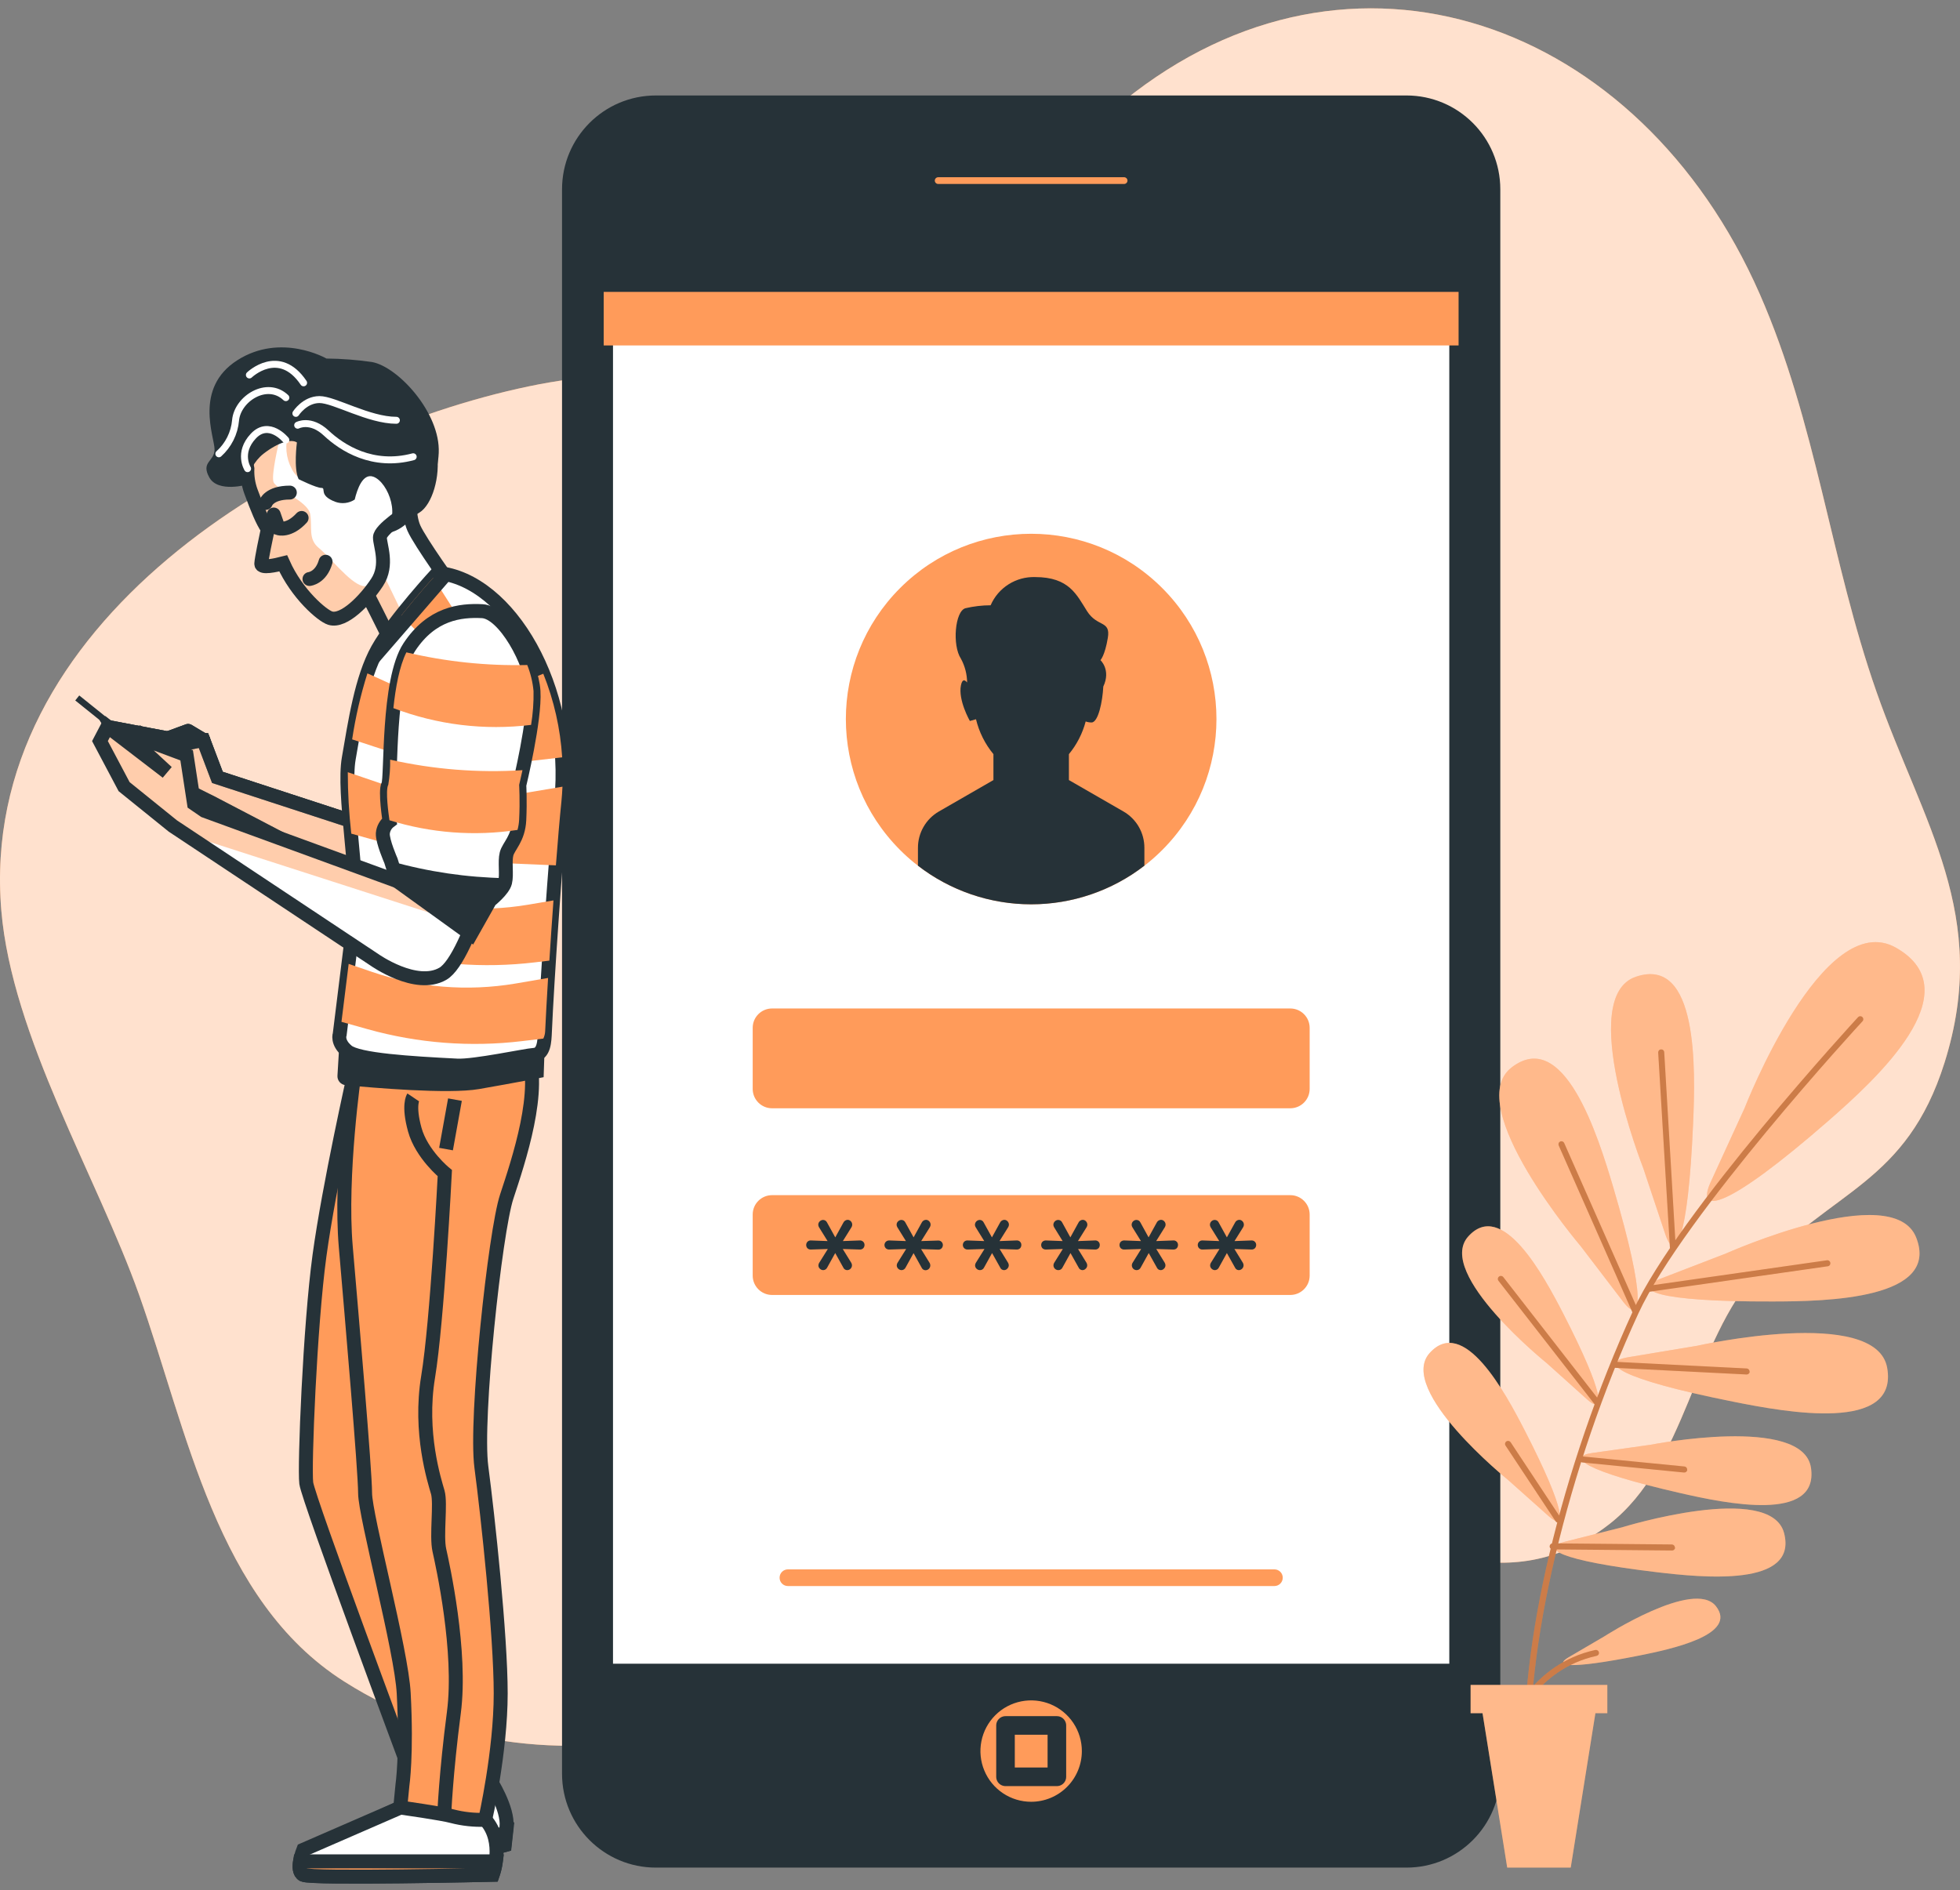 <svg width="141" height="136" viewBox="0 0 141 136" fill="none" xmlns="http://www.w3.org/2000/svg">
<rect x="0" y="0" width="141" height="136" fill="#808080" stroke="none"/>
<path d="M126.597 21.161C117.953 1.452 97.206 -5.968 80.836 7.265C74.443 12.427 70.455 20.643 62.628 23.94C55.284 27.032 45.98 26.122 38.038 27.797C21.126 31.34 -1.643 44.785 0.094 65.501C0.855 74.576 6.976 84.654 10.002 93.145C13.476 102.914 15.56 115.136 24.756 120.976C40.522 131.002 59.539 122.807 73.742 114.723C81.385 110.376 85.592 107.705 93.822 109.195C101.441 110.585 108.302 115.449 115.747 109.678C121.337 105.346 121.799 96.567 126.493 91.411C131.78 85.602 137.141 85.182 139.889 76.452C143.22 65.859 138.312 59.241 134.994 49.777C131.676 40.314 130.668 30.433 126.597 21.161Z" fill="#FF9B5A"/>
<g opacity="0.7">
<path d="M126.597 21.161C117.953 1.452 97.206 -5.968 80.836 7.265C74.443 12.427 70.455 20.643 62.628 23.94C55.284 27.032 45.98 26.122 38.038 27.797C21.126 31.34 -1.643 44.785 0.094 65.501C0.855 74.576 6.976 84.654 10.002 93.145C13.476 102.914 15.56 115.136 24.756 120.976C40.522 131.002 59.539 122.807 73.742 114.723C81.385 110.376 85.592 107.705 93.822 109.195C101.441 110.585 108.302 115.449 115.747 109.678C121.337 105.346 121.799 96.567 126.493 91.411C131.78 85.602 137.141 85.182 139.889 76.452C143.22 65.859 138.312 59.241 134.994 49.777C131.676 40.314 130.668 30.433 126.597 21.161Z" fill="white"/>
</g>
<path d="M101.18 6.869H47.182C43.454 6.869 40.432 9.891 40.432 13.619V127.618C40.432 131.346 43.454 134.369 47.182 134.369H101.18C104.908 134.369 107.93 131.346 107.93 127.618V13.619C107.93 9.891 104.908 6.869 101.18 6.869Z" fill="#263238"/>
<path d="M104.929 20.869H43.43V120.368H104.929V20.869Z" fill="white" stroke="#263238" stroke-width="1.337" stroke-miterlimit="10"/>
<path d="M83.607 61.159C88.812 55.953 88.812 47.513 83.607 42.307C78.401 37.102 69.961 37.102 64.755 42.307C59.549 47.513 59.549 55.953 64.755 61.159C69.961 66.365 78.401 66.365 83.607 61.159Z" fill="#FF9B5A"/>
<path d="M91.682 114.111H56.684C56.605 114.112 56.527 114.096 56.454 114.067C56.381 114.037 56.315 113.993 56.259 113.937C56.203 113.882 56.159 113.816 56.128 113.743C56.098 113.67 56.083 113.592 56.083 113.514C56.082 113.434 56.097 113.356 56.127 113.283C56.157 113.21 56.202 113.143 56.258 113.087C56.313 113.032 56.38 112.987 56.453 112.957C56.526 112.927 56.605 112.912 56.684 112.912H91.682C91.761 112.912 91.839 112.928 91.911 112.958C91.984 112.989 92.05 113.033 92.106 113.089C92.161 113.145 92.205 113.211 92.235 113.284C92.265 113.357 92.28 113.435 92.279 113.514C92.279 113.672 92.216 113.824 92.104 113.936C91.992 114.048 91.84 114.111 91.682 114.111Z" fill="#FF9B5A"/>
<path d="M92.821 72.557H55.541C54.771 72.557 54.148 73.181 54.148 73.95V78.345C54.148 79.114 54.771 79.738 55.541 79.738H92.821C93.591 79.738 94.215 79.114 94.215 78.345V73.95C94.215 73.181 93.591 72.557 92.821 72.557Z" fill="#FF9B5A"/>
<path d="M92.821 85.988H55.541C54.771 85.988 54.148 86.612 54.148 87.381V91.776C54.148 92.545 54.771 93.169 55.541 93.169H92.821C93.591 93.169 94.215 92.545 94.215 91.776V87.381C94.215 86.612 93.591 85.988 92.821 85.988Z" fill="#FF9B5A"/>
<path d="M80.818 58.383L76.896 56.124V54.259C77.464 53.572 77.875 52.769 78.102 51.907C78.237 51.955 78.379 51.98 78.522 51.98C79.008 51.98 79.317 50.472 79.37 49.395C79.936 48.197 79.165 47.495 79.165 47.495C79.165 47.495 79.484 47.175 79.696 45.893C79.908 44.611 78.949 45.146 78.202 43.972C77.455 42.798 76.92 41.519 74.468 41.519C73.792 41.497 73.125 41.679 72.554 42.041C71.982 42.402 71.533 42.928 71.264 43.548C70.654 43.55 70.046 43.621 69.451 43.76C68.701 43.972 68.489 46.428 69.128 47.391C69.414 47.916 69.567 48.505 69.573 49.103C69.402 48.895 69.225 48.839 69.128 49.312C68.916 50.378 69.771 51.872 69.771 51.872L70.212 51.747C70.434 52.669 70.863 53.528 71.466 54.259V56.124L67.544 58.383C67.086 58.647 66.705 59.027 66.441 59.485C66.176 59.943 66.036 60.463 66.036 60.992V62.284C68.369 64.086 71.233 65.064 74.181 65.064C77.129 65.064 79.993 64.086 82.326 62.284V60.992C82.326 60.463 82.187 59.943 81.922 59.485C81.658 59.027 81.277 58.647 80.818 58.383Z" fill="#263238"/>
<path d="M59.223 91.383C59.133 91.382 59.047 91.346 58.983 91.283C58.949 91.252 58.922 91.215 58.903 91.173C58.885 91.131 58.875 91.085 58.876 91.04C58.877 90.977 58.895 90.916 58.928 90.862L59.553 89.862L58.334 89.9C58.288 89.903 58.242 89.896 58.199 89.88C58.156 89.864 58.116 89.838 58.084 89.806C58.027 89.743 57.996 89.66 57.996 89.575C57.996 89.49 58.027 89.408 58.084 89.344C58.116 89.311 58.155 89.284 58.198 89.268C58.241 89.251 58.287 89.244 58.334 89.247L59.536 89.292L58.917 88.295C58.884 88.241 58.866 88.178 58.865 88.114C58.865 88.068 58.874 88.023 58.893 87.981C58.911 87.939 58.939 87.902 58.973 87.871C59.037 87.808 59.123 87.772 59.213 87.77C59.272 87.771 59.33 87.788 59.38 87.82C59.429 87.852 59.469 87.897 59.494 87.951L60.088 89.025L60.675 87.958C60.703 87.901 60.746 87.853 60.799 87.819C60.852 87.784 60.914 87.765 60.977 87.763C61.021 87.764 61.065 87.773 61.105 87.791C61.145 87.809 61.181 87.835 61.21 87.868C61.274 87.934 61.309 88.022 61.307 88.114C61.307 88.174 61.292 88.233 61.262 88.284L60.634 89.292L61.853 89.247C61.899 89.244 61.946 89.251 61.989 89.268C62.032 89.284 62.071 89.311 62.103 89.344C62.162 89.406 62.195 89.488 62.193 89.573C62.193 89.659 62.161 89.742 62.103 89.806C62.07 89.838 62.031 89.864 61.988 89.88C61.945 89.896 61.899 89.903 61.853 89.9L60.627 89.862L61.238 90.852C61.272 90.907 61.29 90.971 61.29 91.036C61.29 91.128 61.254 91.216 61.188 91.282C61.123 91.347 61.035 91.383 60.943 91.383C60.883 91.383 60.825 91.364 60.776 91.331C60.726 91.298 60.688 91.251 60.665 91.196L60.085 90.154L59.508 91.196C59.482 91.25 59.442 91.297 59.392 91.33C59.342 91.363 59.283 91.381 59.223 91.383Z" fill="#263238"/>
<path d="M64.858 91.383C64.768 91.382 64.682 91.346 64.619 91.283C64.584 91.252 64.557 91.215 64.539 91.173C64.52 91.131 64.511 91.085 64.511 91.04C64.512 90.977 64.53 90.916 64.563 90.862L65.188 89.862L63.972 89.9C63.926 89.902 63.88 89.895 63.836 89.879C63.792 89.863 63.753 89.838 63.719 89.806C63.673 89.759 63.642 89.698 63.631 89.633C63.619 89.568 63.628 89.501 63.655 89.44C63.683 89.38 63.727 89.329 63.784 89.295C63.841 89.26 63.906 89.243 63.972 89.247L65.171 89.292L64.553 88.295C64.519 88.241 64.501 88.178 64.501 88.114C64.5 88.068 64.51 88.023 64.528 87.981C64.547 87.939 64.574 87.902 64.608 87.871C64.672 87.808 64.758 87.772 64.848 87.77C64.907 87.771 64.965 87.788 65.015 87.82C65.065 87.852 65.104 87.897 65.129 87.951L65.723 89.025L66.311 87.958C66.338 87.901 66.381 87.853 66.434 87.819C66.488 87.784 66.549 87.765 66.613 87.763C66.657 87.763 66.7 87.772 66.74 87.79C66.781 87.808 66.816 87.835 66.846 87.868C66.878 87.9 66.903 87.939 66.921 87.981C66.938 88.023 66.947 88.069 66.946 88.114C66.945 88.174 66.928 88.233 66.898 88.284L66.269 89.292L67.492 89.254C67.537 89.251 67.583 89.258 67.626 89.275C67.669 89.291 67.707 89.318 67.738 89.351C67.798 89.412 67.83 89.495 67.829 89.58C67.829 89.666 67.796 89.749 67.738 89.813C67.706 89.845 67.668 89.871 67.625 89.887C67.583 89.903 67.537 89.91 67.492 89.907L66.262 89.869L66.873 90.859C66.908 90.914 66.926 90.978 66.925 91.043C66.925 91.135 66.889 91.223 66.824 91.289C66.758 91.354 66.67 91.39 66.578 91.39C66.518 91.39 66.46 91.371 66.411 91.338C66.362 91.305 66.323 91.258 66.3 91.203L65.72 90.16L65.143 91.203C65.117 91.256 65.076 91.301 65.026 91.333C64.976 91.365 64.918 91.382 64.858 91.383Z" fill="#263238"/>
<path d="M70.497 91.383C70.406 91.383 70.318 91.347 70.254 91.283C70.219 91.252 70.192 91.215 70.174 91.173C70.155 91.131 70.145 91.085 70.146 91.04C70.147 90.977 70.165 90.916 70.198 90.862L70.823 89.862L69.607 89.9C69.542 89.903 69.477 89.886 69.421 89.851C69.365 89.817 69.321 89.767 69.294 89.707C69.267 89.648 69.258 89.581 69.269 89.516C69.279 89.452 69.309 89.392 69.354 89.344C69.387 89.311 69.426 89.285 69.47 89.268C69.514 89.251 69.561 89.244 69.607 89.247L70.806 89.292L70.188 88.295C70.154 88.241 70.136 88.178 70.135 88.114C70.136 88.069 70.147 88.024 70.165 87.982C70.184 87.94 70.21 87.903 70.243 87.871C70.308 87.807 70.395 87.771 70.486 87.77C70.545 87.771 70.602 87.789 70.651 87.821C70.7 87.853 70.74 87.898 70.764 87.951L71.358 89.025L71.945 87.958C71.973 87.901 72.016 87.853 72.07 87.819C72.123 87.784 72.184 87.765 72.248 87.763C72.292 87.763 72.335 87.772 72.375 87.79C72.415 87.808 72.451 87.835 72.481 87.868C72.513 87.9 72.538 87.939 72.555 87.981C72.573 88.023 72.582 88.069 72.581 88.114C72.58 88.174 72.563 88.233 72.533 88.284L71.904 89.292L73.127 89.247C73.172 89.242 73.217 89.248 73.26 89.262C73.303 89.277 73.342 89.3 73.375 89.331C73.408 89.362 73.433 89.4 73.451 89.441C73.468 89.483 73.476 89.528 73.474 89.573C73.475 89.659 73.444 89.742 73.387 89.806C73.355 89.838 73.315 89.864 73.272 89.88C73.229 89.896 73.183 89.903 73.137 89.9L71.911 89.862L72.519 90.852C72.553 90.907 72.571 90.971 72.571 91.036C72.57 91.082 72.56 91.127 72.541 91.168C72.523 91.21 72.496 91.248 72.463 91.279C72.433 91.312 72.396 91.338 72.356 91.356C72.315 91.374 72.271 91.383 72.227 91.383C72.168 91.382 72.11 91.364 72.061 91.331C72.013 91.297 71.975 91.251 71.952 91.196L71.369 90.154L70.792 91.196C70.766 91.252 70.724 91.3 70.672 91.333C70.62 91.366 70.559 91.384 70.497 91.383Z" fill="#263238"/>
<path d="M76.132 91.383C76.041 91.383 75.953 91.347 75.889 91.283C75.823 91.219 75.786 91.131 75.784 91.04C75.783 90.977 75.8 90.915 75.833 90.862L76.458 89.862L75.242 89.9C75.196 89.902 75.15 89.895 75.106 89.879C75.063 89.863 75.023 89.838 74.989 89.806C74.932 89.743 74.901 89.66 74.901 89.575C74.901 89.49 74.932 89.408 74.989 89.344C75.022 89.312 75.062 89.286 75.106 89.27C75.149 89.253 75.196 89.245 75.242 89.247L76.445 89.292L75.83 88.295C75.796 88.241 75.778 88.178 75.778 88.114C75.779 88.069 75.789 88.024 75.807 87.982C75.826 87.94 75.852 87.903 75.885 87.871C75.95 87.807 76.037 87.771 76.128 87.77C76.188 87.771 76.245 87.788 76.295 87.82C76.345 87.852 76.385 87.897 76.41 87.951L77 89.025L77.588 87.958C77.615 87.901 77.658 87.853 77.712 87.819C77.765 87.784 77.826 87.765 77.89 87.763C77.934 87.763 77.977 87.772 78.017 87.79C78.058 87.808 78.093 87.835 78.123 87.868C78.155 87.9 78.18 87.939 78.197 87.981C78.215 88.023 78.224 88.069 78.223 88.114C78.222 88.174 78.205 88.233 78.175 88.284L77.546 89.292L78.769 89.247C78.814 89.242 78.859 89.248 78.902 89.262C78.945 89.277 78.984 89.3 79.017 89.331C79.05 89.362 79.076 89.4 79.093 89.441C79.11 89.483 79.118 89.528 79.116 89.573C79.117 89.659 79.086 89.742 79.029 89.806C78.996 89.838 78.957 89.864 78.914 89.88C78.871 89.896 78.825 89.903 78.779 89.9L77.553 89.862L78.161 90.852C78.195 90.907 78.213 90.971 78.213 91.036C78.213 91.082 78.204 91.127 78.185 91.169C78.167 91.211 78.139 91.249 78.105 91.279C78.075 91.312 78.038 91.338 77.998 91.356C77.957 91.374 77.913 91.383 77.869 91.383C77.81 91.382 77.752 91.364 77.704 91.331C77.655 91.297 77.617 91.251 77.594 91.196L77.011 90.154L76.434 91.196C76.408 91.253 76.365 91.302 76.311 91.335C76.257 91.368 76.195 91.385 76.132 91.383Z" fill="#263238"/>
<path d="M81.767 91.383C81.676 91.383 81.588 91.347 81.524 91.283C81.47 91.228 81.436 91.157 81.426 91.081C81.417 91.005 81.433 90.928 81.472 90.862L82.093 89.862L80.877 89.9C80.831 89.902 80.785 89.895 80.741 89.879C80.698 89.863 80.658 89.838 80.624 89.806C80.567 89.743 80.536 89.66 80.536 89.575C80.536 89.49 80.567 89.408 80.624 89.344C80.657 89.312 80.697 89.286 80.741 89.27C80.784 89.253 80.831 89.245 80.877 89.247L82.079 89.292L81.461 88.295C81.427 88.241 81.409 88.178 81.409 88.114C81.41 88.023 81.448 87.935 81.513 87.871C81.578 87.807 81.665 87.771 81.756 87.77C81.816 87.771 81.874 87.788 81.923 87.82C81.973 87.852 82.013 87.897 82.038 87.951L82.628 89.025L83.216 87.958C83.243 87.901 83.286 87.853 83.34 87.819C83.393 87.784 83.454 87.765 83.518 87.763C83.562 87.763 83.606 87.772 83.647 87.79C83.688 87.808 83.724 87.835 83.754 87.868C83.818 87.934 83.853 88.022 83.851 88.114C83.85 88.174 83.833 88.233 83.803 88.284L83.174 89.292L84.397 89.247C84.442 89.242 84.487 89.248 84.53 89.262C84.573 89.277 84.612 89.3 84.645 89.331C84.678 89.362 84.704 89.4 84.721 89.441C84.738 89.483 84.746 89.528 84.744 89.573C84.745 89.659 84.714 89.742 84.657 89.806C84.625 89.838 84.585 89.864 84.542 89.88C84.499 89.896 84.453 89.903 84.407 89.9L83.181 89.862L83.789 90.852C83.823 90.907 83.841 90.971 83.841 91.036C83.841 91.082 83.832 91.127 83.813 91.169C83.795 91.211 83.767 91.249 83.733 91.279C83.703 91.312 83.666 91.338 83.626 91.356C83.585 91.374 83.541 91.383 83.497 91.383C83.438 91.382 83.38 91.364 83.332 91.331C83.283 91.297 83.245 91.251 83.222 91.196L82.639 90.154L82.062 91.196C82.036 91.252 81.994 91.3 81.942 91.333C81.89 91.366 81.829 91.384 81.767 91.383Z" fill="#263238"/>
<path d="M87.402 91.383C87.312 91.382 87.226 91.346 87.162 91.283C87.128 91.252 87.1 91.215 87.082 91.173C87.063 91.131 87.054 91.085 87.054 91.04C87.055 90.977 87.073 90.916 87.106 90.862L87.728 89.862L86.512 89.9C86.468 89.903 86.423 89.897 86.38 89.882C86.338 89.868 86.299 89.844 86.267 89.813C86.234 89.782 86.208 89.745 86.191 89.704C86.173 89.663 86.164 89.618 86.165 89.573C86.165 89.531 86.173 89.489 86.189 89.449C86.205 89.41 86.229 89.374 86.259 89.344C86.291 89.311 86.33 89.284 86.373 89.268C86.416 89.251 86.463 89.244 86.509 89.247L87.711 89.292L87.092 88.295C87.059 88.241 87.041 88.178 87.04 88.114C87.042 88.023 87.079 87.935 87.144 87.871C87.209 87.807 87.297 87.771 87.388 87.77C87.447 87.771 87.505 87.788 87.555 87.82C87.604 87.852 87.644 87.897 87.669 87.951L88.26 89.025L88.85 87.958C88.878 87.901 88.92 87.854 88.973 87.819C89.025 87.785 89.086 87.766 89.149 87.763C89.194 87.763 89.238 87.772 89.278 87.79C89.319 87.808 89.356 87.835 89.385 87.868C89.449 87.934 89.484 88.022 89.483 88.114C89.482 88.174 89.467 88.233 89.437 88.284L88.809 89.292L90.028 89.247C90.074 89.244 90.121 89.251 90.164 89.268C90.207 89.284 90.246 89.311 90.278 89.344C90.337 89.406 90.37 89.488 90.368 89.573C90.368 89.659 90.336 89.742 90.278 89.806C90.246 89.838 90.206 89.864 90.163 89.88C90.12 89.896 90.074 89.903 90.028 89.9L88.802 89.862L89.41 90.852C89.444 90.907 89.462 90.971 89.462 91.036C89.46 91.128 89.423 91.215 89.358 91.279C89.294 91.344 89.208 91.381 89.118 91.383C89.059 91.382 89.001 91.364 88.953 91.331C88.904 91.297 88.866 91.251 88.843 91.196L88.26 90.154L87.683 91.196C87.658 91.25 87.618 91.296 87.569 91.329C87.519 91.362 87.461 91.381 87.402 91.383Z" fill="#263238"/>
<g style="mix-blend-mode:multiply">
<path d="M104.929 21.001H43.43V24.854H104.929V21.001Z" fill="#FF9B5A"/>
</g>
<path d="M80.867 13.904H67.492C67.25 13.904 67.019 13.808 66.848 13.637C66.677 13.466 66.581 13.235 66.581 12.993C66.581 12.752 66.677 12.521 66.848 12.35C67.019 12.179 67.25 12.083 67.492 12.083H80.867C81.108 12.083 81.34 12.179 81.51 12.35C81.681 12.521 81.777 12.752 81.777 12.993C81.777 13.235 81.681 13.466 81.51 13.637C81.34 13.808 81.108 13.904 80.867 13.904Z" fill="#FF9B5A" stroke="#263238" stroke-width="1.337" stroke-linecap="round" stroke-linejoin="round"/>
<path d="M77.827 125.989C77.828 125.267 77.614 124.562 77.214 123.961C76.813 123.361 76.243 122.893 75.577 122.616C74.91 122.34 74.176 122.267 73.468 122.408C72.76 122.548 72.11 122.896 71.6 123.406C71.089 123.917 70.742 124.567 70.601 125.275C70.46 125.983 70.533 126.716 70.81 127.383C71.086 128.05 71.554 128.62 72.155 129.02C72.755 129.421 73.461 129.634 74.183 129.633C75.149 129.632 76.075 129.248 76.758 128.565C77.442 127.882 77.826 126.955 77.827 125.989Z" fill="#FF9B5A"/>
<path d="M76.031 124.141H72.335V127.837H76.031V124.141Z" fill="#FF9B5A" stroke="#263238" stroke-width="1.337" stroke-linecap="round" stroke-linejoin="round"/>
<path d="M118.214 84.043C118.214 84.043 113.371 71.737 117.682 70.275C122.171 68.749 121.973 76.876 121.799 80.836C121.435 89.299 120.5 90.873 119.802 88.806L118.214 84.043ZM116.758 93.642C118.089 95.379 118.464 93.579 116.064 85.453C114.938 81.632 112.492 73.902 108.74 76.802C105.137 79.582 113.712 89.657 113.712 89.657L116.758 93.642ZM114.188 100.694C115.456 101.82 115.48 100.399 112.468 94.531C111.054 91.783 108.063 86.221 105.613 88.972C103.261 91.627 111.276 98.078 111.276 98.078L114.188 100.694ZM111.408 109.081C112.676 110.21 112.701 108.785 109.689 102.921C108.275 100.173 105.283 94.607 102.834 97.362C100.496 100.024 108.486 106.475 108.486 106.475L111.408 109.081ZM119.433 92.009C117.405 92.801 119.017 93.662 127.49 93.638C131.464 93.638 139.58 93.457 137.85 89.042C136.193 84.8 124.123 90.202 124.123 90.202L119.433 92.009ZM117.123 97.651C114.976 98.022 116.387 99.19 124.697 100.85C128.591 101.632 136.578 103.074 135.762 98.418C134.98 93.93 122.077 96.827 122.077 96.827L117.123 97.651ZM114.538 104.54C112.711 104.804 113.878 105.822 120.865 107.42C124.141 108.17 130.863 109.577 130.28 105.606C129.724 101.785 118.746 103.946 118.746 103.946L114.538 104.54ZM112.576 110.922C110.786 111.377 112.054 112.266 119.176 113.114C122.511 113.51 129.345 114.198 128.348 110.31C127.386 106.579 116.699 109.883 116.699 109.883L112.576 110.922ZM123.047 85.085C122.004 87.419 124.169 87.065 131.527 80.645C134.973 77.633 141.887 71.331 136.411 68.194C131.155 65.178 125.503 79.728 125.503 79.728L123.047 85.085ZM112.846 119.235C111.745 119.878 112.826 120.128 117.877 119.121C120.246 118.652 125.065 117.61 123.436 115.553C121.858 113.573 115.397 117.742 115.397 117.742L112.846 119.235Z" fill="#FF9B5A"/>
<path opacity="0.3" d="M118.214 84.043C118.214 84.043 113.371 71.737 117.682 70.275C122.171 68.749 121.973 76.876 121.799 80.836C121.435 89.299 120.5 90.873 119.802 88.806L118.214 84.043ZM116.758 93.642C118.089 95.379 118.464 93.579 116.064 85.453C114.938 81.632 112.492 73.902 108.74 76.802C105.137 79.582 113.712 89.657 113.712 89.657L116.758 93.642ZM114.188 100.694C115.456 101.82 115.48 100.399 112.468 94.531C111.054 91.783 108.063 86.221 105.613 88.972C103.261 91.627 111.276 98.078 111.276 98.078L114.188 100.694ZM111.408 109.081C112.676 110.21 112.701 108.785 109.689 102.921C108.275 100.173 105.283 94.607 102.834 97.362C100.496 100.024 108.486 106.475 108.486 106.475L111.408 109.081ZM119.433 92.009C117.405 92.801 119.017 93.662 127.49 93.638C131.464 93.638 139.58 93.457 137.85 89.042C136.193 84.8 124.123 90.202 124.123 90.202L119.433 92.009ZM117.123 97.651C114.976 98.022 116.387 99.19 124.697 100.85C128.591 101.632 136.578 103.074 135.762 98.418C134.98 93.93 122.077 96.827 122.077 96.827L117.123 97.651ZM114.538 104.54C112.711 104.804 113.878 105.822 120.865 107.42C124.141 108.17 130.863 109.577 130.28 105.606C129.724 101.785 118.746 103.946 118.746 103.946L114.538 104.54ZM112.576 110.922C110.786 111.377 112.054 112.266 119.176 113.114C122.511 113.51 129.345 114.198 128.348 110.31C127.386 106.579 116.699 109.883 116.699 109.883L112.576 110.922ZM123.047 85.085C122.004 87.419 124.169 87.065 131.527 80.645C134.973 77.633 141.887 71.331 136.411 68.194C131.155 65.178 125.503 79.728 125.503 79.728L123.047 85.085ZM112.846 119.235C111.745 119.878 112.826 120.128 117.877 119.121C120.246 118.652 125.065 117.61 123.436 115.553C121.858 113.573 115.397 117.742 115.397 117.742L112.846 119.235Z" fill="white"/>
<path d="M120.351 89.771L119.506 75.725L120.351 89.771ZM117.679 94.406L112.343 82.326L117.679 94.406ZM131.451 90.894L118.662 92.728L131.451 90.894ZM114.914 100.916L107.99 92.033L114.914 100.916ZM116.13 98.193L125.67 98.672L116.13 98.193ZM113.871 105.005L121.167 105.728L113.871 105.005ZM112.11 109.334L108.487 103.883L112.11 109.334ZM111.693 111.259L120.271 111.339L111.693 111.259ZM109.956 127.351C110.014 127.346 110.067 127.32 110.105 127.276C110.142 127.232 110.161 127.176 110.158 127.118C109.612 118.926 112.781 105.509 117.863 94.496C121.112 87.458 133.844 73.624 133.98 73.485C134.021 73.444 134.044 73.388 134.044 73.33C134.044 73.272 134.021 73.217 133.98 73.175C133.96 73.155 133.936 73.139 133.91 73.128C133.883 73.118 133.855 73.112 133.827 73.112C133.798 73.112 133.77 73.118 133.744 73.128C133.718 73.139 133.694 73.155 133.674 73.175C133.545 73.314 120.761 87.201 117.485 94.302C112.308 105.582 109.181 118.756 109.737 127.146C109.742 127.201 109.766 127.253 109.807 127.291C109.847 127.329 109.901 127.35 109.956 127.351ZM120.347 89.987C120.405 89.983 120.458 89.957 120.497 89.914C120.535 89.871 120.555 89.815 120.552 89.757L119.722 75.705C119.721 75.676 119.714 75.648 119.701 75.622C119.689 75.596 119.672 75.573 119.65 75.554C119.629 75.535 119.604 75.52 119.577 75.511C119.55 75.502 119.521 75.498 119.493 75.5C119.435 75.503 119.381 75.529 119.343 75.572C119.305 75.615 119.285 75.671 119.288 75.729L120.132 89.775C120.135 89.83 120.158 89.882 120.198 89.921C120.239 89.959 120.292 89.98 120.347 89.98V89.987ZM117.756 94.604C117.808 94.58 117.848 94.537 117.869 94.484C117.89 94.431 117.889 94.372 117.867 94.319L112.527 82.24C112.504 82.187 112.461 82.146 112.408 82.125C112.354 82.104 112.295 82.105 112.242 82.128C112.19 82.151 112.148 82.194 112.128 82.248C112.107 82.301 112.108 82.361 112.131 82.413L117.467 94.493C117.484 94.531 117.512 94.565 117.547 94.588C117.582 94.611 117.623 94.624 117.665 94.625C117.701 94.627 117.737 94.619 117.769 94.604H117.756ZM118.68 92.936L131.461 91.109C131.492 91.108 131.522 91.101 131.55 91.088C131.578 91.075 131.603 91.056 131.623 91.032C131.643 91.009 131.658 90.981 131.666 90.952C131.675 90.922 131.677 90.891 131.673 90.86C131.669 90.83 131.658 90.8 131.642 90.774C131.626 90.748 131.604 90.726 131.578 90.708C131.553 90.691 131.524 90.68 131.493 90.674C131.463 90.669 131.432 90.67 131.402 90.678L118.621 92.505C118.563 92.509 118.51 92.535 118.472 92.578C118.435 92.621 118.415 92.678 118.419 92.735C118.423 92.792 118.449 92.845 118.492 92.883C118.535 92.921 118.591 92.94 118.648 92.936H118.68ZM115.035 101.09C115.081 101.054 115.11 101.002 115.117 100.945C115.124 100.888 115.109 100.83 115.074 100.784L108.146 91.884C108.111 91.838 108.058 91.808 108.001 91.8C107.943 91.793 107.885 91.808 107.839 91.844C107.793 91.879 107.762 91.931 107.755 91.989C107.748 92.047 107.763 92.105 107.799 92.151L114.74 101.066C114.76 101.092 114.786 101.113 114.815 101.127C114.845 101.142 114.877 101.149 114.91 101.149C114.962 101.147 115.011 101.126 115.049 101.09H115.035ZM125.861 98.683C125.863 98.625 125.842 98.569 125.803 98.527C125.764 98.485 125.71 98.459 125.652 98.457L116.13 97.974C116.076 97.978 116.026 98.001 115.988 98.039C115.951 98.077 115.929 98.128 115.926 98.182C115.923 98.235 115.941 98.288 115.974 98.33C116.008 98.371 116.056 98.399 116.109 98.408L125.649 98.891C125.706 98.893 125.762 98.872 125.804 98.833C125.847 98.794 125.872 98.74 125.875 98.683H125.861ZM121.369 105.749C121.372 105.72 121.37 105.691 121.362 105.664C121.354 105.636 121.34 105.61 121.322 105.588C121.304 105.566 121.281 105.547 121.256 105.534C121.231 105.52 121.203 105.512 121.174 105.509L113.878 104.79C113.85 104.787 113.822 104.79 113.794 104.798C113.767 104.806 113.742 104.82 113.72 104.838C113.698 104.856 113.68 104.878 113.666 104.904C113.653 104.929 113.645 104.956 113.642 104.985C113.637 105.042 113.655 105.098 113.691 105.142C113.728 105.186 113.78 105.215 113.837 105.221L121.132 105.943H121.153C121.209 105.947 121.265 105.929 121.307 105.893C121.35 105.856 121.377 105.805 121.383 105.749H121.369ZM112.214 109.515C112.263 109.483 112.296 109.433 112.308 109.377C112.32 109.32 112.308 109.261 112.277 109.213L108.671 103.762C108.638 103.715 108.588 103.682 108.531 103.671C108.475 103.66 108.417 103.672 108.368 103.703C108.32 103.734 108.287 103.784 108.275 103.841C108.263 103.897 108.274 103.956 108.306 104.005L111.912 109.456C111.933 109.486 111.96 109.51 111.992 109.527C112.024 109.544 112.06 109.553 112.096 109.553C112.143 109.556 112.19 109.542 112.228 109.515H112.214ZM120.49 111.339C120.489 111.282 120.466 111.227 120.426 111.186C120.386 111.145 120.331 111.122 120.274 111.12L111.697 111.04C111.64 111.04 111.585 111.063 111.544 111.103C111.504 111.143 111.481 111.198 111.481 111.255C111.48 111.284 111.485 111.313 111.496 111.339C111.506 111.366 111.522 111.39 111.542 111.411C111.562 111.431 111.586 111.448 111.613 111.458C111.639 111.469 111.668 111.475 111.697 111.474L120.274 111.554C120.304 111.556 120.333 111.551 120.36 111.541C120.388 111.531 120.413 111.515 120.435 111.495C120.456 111.475 120.473 111.451 120.485 111.424C120.497 111.397 120.503 111.368 120.504 111.339H120.49ZM108.98 124.165C108.997 124.127 110.46 120.097 114.858 119.135C114.915 119.122 114.964 119.088 114.995 119.039C115.027 118.99 115.037 118.931 115.025 118.874C115.011 118.819 114.976 118.771 114.927 118.74C114.879 118.71 114.82 118.699 114.764 118.711C110.126 119.725 108.587 123.981 108.57 124.023C108.552 124.078 108.556 124.137 108.581 124.189C108.607 124.241 108.651 124.281 108.705 124.301H108.775C108.821 124.305 108.867 124.294 108.907 124.269C108.946 124.245 108.977 124.208 108.994 124.165H108.98ZM109.956 127.351C110.014 127.346 110.067 127.32 110.105 127.276C110.142 127.232 110.161 127.176 110.158 127.118C109.612 118.926 112.781 105.509 117.863 94.496C121.112 87.458 133.844 73.624 133.98 73.485C134.021 73.444 134.044 73.388 134.044 73.33C134.044 73.272 134.021 73.217 133.98 73.175C133.96 73.155 133.936 73.139 133.91 73.128C133.883 73.118 133.855 73.112 133.827 73.112C133.798 73.112 133.77 73.118 133.744 73.128C133.718 73.139 133.694 73.155 133.674 73.175C133.545 73.314 120.761 87.201 117.485 94.302C112.308 105.582 109.181 118.756 109.737 127.146C109.742 127.201 109.766 127.253 109.807 127.291C109.847 127.329 109.901 127.35 109.956 127.351ZM120.347 89.987C120.405 89.983 120.458 89.957 120.497 89.914C120.535 89.871 120.555 89.815 120.552 89.757L119.722 75.705C119.721 75.676 119.714 75.648 119.701 75.622C119.689 75.596 119.672 75.573 119.65 75.554C119.629 75.535 119.604 75.52 119.577 75.511C119.55 75.502 119.521 75.498 119.493 75.5C119.435 75.503 119.381 75.529 119.343 75.572C119.305 75.615 119.285 75.671 119.288 75.729L120.132 89.775C120.135 89.83 120.158 89.882 120.198 89.921C120.239 89.959 120.292 89.98 120.347 89.98V89.987ZM117.756 94.604C117.808 94.58 117.848 94.537 117.869 94.484C117.89 94.431 117.889 94.372 117.867 94.319L112.527 82.24C112.504 82.187 112.461 82.146 112.408 82.125C112.354 82.104 112.295 82.105 112.242 82.128C112.19 82.151 112.148 82.194 112.128 82.248C112.107 82.301 112.108 82.361 112.131 82.413L117.467 94.493C117.484 94.531 117.512 94.565 117.547 94.588C117.582 94.611 117.623 94.624 117.665 94.625C117.701 94.627 117.737 94.619 117.769 94.604H117.756ZM118.68 92.936L131.461 91.109C131.492 91.108 131.522 91.101 131.55 91.088C131.578 91.075 131.603 91.056 131.623 91.032C131.643 91.009 131.658 90.981 131.666 90.952C131.675 90.922 131.677 90.891 131.673 90.86C131.669 90.83 131.658 90.8 131.642 90.774C131.626 90.748 131.604 90.726 131.578 90.708C131.553 90.691 131.524 90.68 131.493 90.674C131.463 90.669 131.432 90.67 131.402 90.678L118.621 92.505C118.563 92.509 118.51 92.535 118.472 92.578C118.435 92.621 118.415 92.678 118.419 92.735C118.423 92.792 118.449 92.845 118.492 92.883C118.535 92.921 118.591 92.94 118.648 92.936H118.68ZM115.035 101.09C115.081 101.054 115.11 101.002 115.117 100.945C115.124 100.888 115.109 100.83 115.074 100.784L108.146 91.884C108.129 91.861 108.107 91.842 108.082 91.827C108.057 91.813 108.029 91.804 108.001 91.8C107.972 91.796 107.943 91.798 107.915 91.806C107.888 91.813 107.861 91.826 107.839 91.844C107.816 91.861 107.797 91.883 107.782 91.908C107.768 91.933 107.759 91.961 107.755 91.989C107.751 92.018 107.753 92.047 107.761 92.075C107.768 92.102 107.781 92.128 107.799 92.151L114.74 101.066C114.76 101.092 114.786 101.113 114.815 101.127C114.845 101.142 114.877 101.149 114.91 101.149C114.962 101.147 115.011 101.126 115.049 101.09H115.035ZM125.861 98.683C125.863 98.625 125.842 98.569 125.803 98.527C125.764 98.485 125.71 98.459 125.652 98.457L116.13 97.974C116.076 97.978 116.026 98.001 115.988 98.039C115.951 98.077 115.929 98.128 115.926 98.182C115.923 98.235 115.941 98.288 115.974 98.33C116.008 98.371 116.056 98.399 116.109 98.408L125.649 98.891C125.706 98.893 125.762 98.872 125.804 98.833C125.847 98.794 125.872 98.74 125.875 98.683H125.861ZM121.369 105.749C121.372 105.72 121.37 105.691 121.362 105.664C121.354 105.636 121.34 105.61 121.322 105.588C121.304 105.566 121.281 105.547 121.256 105.534C121.231 105.52 121.203 105.512 121.174 105.509L113.878 104.79C113.85 104.787 113.822 104.79 113.794 104.798C113.767 104.806 113.742 104.82 113.72 104.838C113.698 104.856 113.68 104.878 113.666 104.904C113.653 104.929 113.645 104.956 113.642 104.985C113.637 105.042 113.655 105.098 113.691 105.142C113.728 105.186 113.78 105.215 113.837 105.221L121.132 105.943H121.153C121.209 105.947 121.265 105.929 121.307 105.893C121.35 105.856 121.377 105.805 121.383 105.749H121.369ZM112.214 109.515C112.263 109.483 112.296 109.433 112.308 109.377C112.32 109.32 112.308 109.261 112.277 109.213L108.671 103.762C108.638 103.715 108.588 103.682 108.531 103.671C108.475 103.66 108.417 103.672 108.368 103.703C108.32 103.734 108.287 103.784 108.275 103.841C108.263 103.897 108.274 103.956 108.306 104.005L111.912 109.456C111.933 109.486 111.96 109.51 111.992 109.527C112.024 109.544 112.06 109.553 112.096 109.553C112.143 109.556 112.19 109.542 112.228 109.515H112.214ZM120.49 111.339C120.489 111.282 120.466 111.227 120.426 111.186C120.386 111.145 120.331 111.122 120.274 111.12L111.697 111.04C111.64 111.04 111.585 111.063 111.544 111.103C111.504 111.143 111.481 111.198 111.481 111.255C111.48 111.284 111.485 111.313 111.496 111.339C111.506 111.366 111.522 111.39 111.542 111.411C111.562 111.431 111.586 111.448 111.613 111.458C111.639 111.469 111.668 111.475 111.697 111.474L120.274 111.554C120.304 111.556 120.333 111.551 120.36 111.541C120.388 111.531 120.413 111.515 120.435 111.495C120.456 111.475 120.473 111.451 120.485 111.424C120.497 111.397 120.503 111.368 120.504 111.339H120.49ZM108.98 124.165C108.997 124.127 110.46 120.097 114.858 119.135C114.915 119.122 114.964 119.088 114.995 119.039C115.027 118.99 115.037 118.931 115.025 118.874C115.011 118.819 114.976 118.771 114.927 118.74C114.879 118.71 114.82 118.699 114.764 118.711C110.126 119.725 108.587 123.981 108.57 124.023C108.552 124.078 108.556 124.137 108.581 124.189C108.607 124.241 108.651 124.281 108.705 124.301H108.775C108.821 124.305 108.867 124.294 108.907 124.269C108.946 124.245 108.977 124.208 108.994 124.165H108.98Z" fill="#FF9B5A"/>
<path opacity="0.2" d="M120.351 89.771L119.506 75.725L120.351 89.771ZM117.679 94.406L112.343 82.326L117.679 94.406ZM131.451 90.894L118.662 92.728L131.451 90.894ZM114.914 100.916L107.99 92.033L114.914 100.916ZM116.13 98.193L125.67 98.672L116.13 98.193ZM113.871 105.005L121.167 105.728L113.871 105.005ZM112.11 109.334L108.487 103.883L112.11 109.334ZM111.693 111.259L120.271 111.339L111.693 111.259ZM109.956 127.351C110.014 127.346 110.067 127.32 110.105 127.276C110.142 127.232 110.161 127.176 110.158 127.118C109.612 118.926 112.781 105.509 117.863 94.496C121.112 87.458 133.844 73.624 133.98 73.485C134.021 73.444 134.044 73.388 134.044 73.33C134.044 73.272 134.021 73.217 133.98 73.175C133.96 73.155 133.936 73.139 133.91 73.128C133.883 73.118 133.855 73.112 133.827 73.112C133.798 73.112 133.77 73.118 133.744 73.128C133.718 73.139 133.694 73.155 133.674 73.175C133.545 73.314 120.761 87.201 117.485 94.302C112.308 105.582 109.181 118.756 109.737 127.146C109.742 127.201 109.766 127.253 109.807 127.291C109.847 127.329 109.901 127.35 109.956 127.351ZM120.347 89.987C120.405 89.983 120.458 89.957 120.497 89.914C120.535 89.871 120.555 89.815 120.552 89.757L119.722 75.705C119.721 75.676 119.714 75.648 119.701 75.622C119.689 75.596 119.672 75.573 119.65 75.554C119.629 75.535 119.604 75.52 119.577 75.511C119.55 75.502 119.521 75.498 119.493 75.5C119.435 75.503 119.381 75.529 119.343 75.572C119.305 75.615 119.285 75.671 119.288 75.729L120.132 89.775C120.135 89.83 120.158 89.882 120.198 89.921C120.239 89.959 120.292 89.98 120.347 89.98V89.987ZM117.756 94.604C117.808 94.58 117.848 94.537 117.869 94.484C117.89 94.431 117.889 94.372 117.867 94.319L112.527 82.24C112.504 82.187 112.461 82.146 112.408 82.125C112.354 82.104 112.295 82.105 112.242 82.128C112.19 82.151 112.148 82.194 112.128 82.248C112.107 82.301 112.108 82.361 112.131 82.413L117.467 94.493C117.484 94.531 117.512 94.565 117.547 94.588C117.582 94.611 117.623 94.624 117.665 94.625C117.701 94.627 117.737 94.619 117.769 94.604H117.756ZM118.68 92.936L131.461 91.109C131.492 91.108 131.522 91.101 131.55 91.088C131.578 91.075 131.603 91.056 131.623 91.032C131.643 91.009 131.658 90.981 131.666 90.952C131.675 90.922 131.677 90.891 131.673 90.86C131.669 90.83 131.658 90.8 131.642 90.774C131.626 90.748 131.604 90.726 131.578 90.708C131.553 90.691 131.524 90.68 131.493 90.674C131.463 90.669 131.432 90.67 131.402 90.678L118.621 92.505C118.563 92.509 118.51 92.535 118.472 92.578C118.435 92.621 118.415 92.678 118.419 92.735C118.423 92.792 118.449 92.845 118.492 92.883C118.535 92.921 118.591 92.94 118.648 92.936H118.68ZM115.035 101.09C115.081 101.054 115.11 101.002 115.117 100.945C115.124 100.888 115.109 100.83 115.074 100.784L108.146 91.884C108.111 91.838 108.058 91.808 108.001 91.8C107.943 91.793 107.885 91.808 107.839 91.844C107.793 91.879 107.762 91.931 107.755 91.989C107.748 92.047 107.763 92.105 107.799 92.151L114.74 101.066C114.76 101.092 114.786 101.113 114.815 101.127C114.845 101.142 114.877 101.149 114.91 101.149C114.962 101.147 115.011 101.126 115.049 101.09H115.035ZM125.861 98.683C125.863 98.625 125.842 98.569 125.803 98.527C125.764 98.485 125.71 98.459 125.652 98.457L116.13 97.974C116.076 97.978 116.026 98.001 115.988 98.039C115.951 98.077 115.929 98.128 115.926 98.182C115.923 98.235 115.941 98.288 115.974 98.33C116.008 98.371 116.056 98.399 116.109 98.408L125.649 98.891C125.706 98.893 125.762 98.872 125.804 98.833C125.847 98.794 125.872 98.74 125.875 98.683H125.861ZM121.369 105.749C121.372 105.72 121.37 105.691 121.362 105.664C121.354 105.636 121.34 105.61 121.322 105.588C121.304 105.566 121.281 105.547 121.256 105.534C121.231 105.52 121.203 105.512 121.174 105.509L113.878 104.79C113.85 104.787 113.822 104.79 113.794 104.798C113.767 104.806 113.742 104.82 113.72 104.838C113.698 104.856 113.68 104.878 113.666 104.904C113.653 104.929 113.645 104.956 113.642 104.985C113.637 105.042 113.655 105.098 113.691 105.142C113.728 105.186 113.78 105.215 113.837 105.221L121.132 105.943H121.153C121.209 105.947 121.265 105.929 121.307 105.893C121.35 105.856 121.377 105.805 121.383 105.749H121.369ZM112.214 109.515C112.263 109.483 112.296 109.433 112.308 109.377C112.32 109.32 112.308 109.261 112.277 109.213L108.671 103.762C108.638 103.715 108.588 103.682 108.531 103.671C108.475 103.66 108.417 103.672 108.368 103.703C108.32 103.734 108.287 103.784 108.275 103.841C108.263 103.897 108.274 103.956 108.306 104.005L111.912 109.456C111.933 109.486 111.96 109.51 111.992 109.527C112.024 109.544 112.06 109.553 112.096 109.553C112.143 109.556 112.19 109.542 112.228 109.515H112.214ZM120.49 111.339C120.489 111.282 120.466 111.227 120.426 111.186C120.386 111.145 120.331 111.122 120.274 111.12L111.697 111.04C111.64 111.04 111.585 111.063 111.544 111.103C111.504 111.143 111.481 111.198 111.481 111.255C111.48 111.284 111.485 111.313 111.496 111.339C111.506 111.366 111.522 111.39 111.542 111.411C111.562 111.431 111.586 111.448 111.613 111.458C111.639 111.469 111.668 111.475 111.697 111.474L120.274 111.554C120.304 111.556 120.333 111.551 120.36 111.541C120.388 111.531 120.413 111.515 120.435 111.495C120.456 111.475 120.473 111.451 120.485 111.424C120.497 111.397 120.503 111.368 120.504 111.339H120.49ZM108.98 124.165C108.997 124.127 110.46 120.097 114.858 119.135C114.915 119.122 114.964 119.088 114.995 119.039C115.027 118.99 115.037 118.931 115.025 118.874C115.011 118.819 114.976 118.771 114.927 118.74C114.879 118.71 114.82 118.699 114.764 118.711C110.126 119.725 108.587 123.981 108.57 124.023C108.552 124.078 108.556 124.137 108.581 124.189C108.607 124.241 108.651 124.281 108.705 124.301H108.775C108.821 124.305 108.867 124.294 108.907 124.269C108.946 124.245 108.977 124.208 108.994 124.165H108.98ZM109.956 127.351C110.014 127.346 110.067 127.32 110.105 127.276C110.142 127.232 110.161 127.176 110.158 127.118C109.612 118.926 112.781 105.509 117.863 94.496C121.112 87.458 133.844 73.624 133.98 73.485C134.021 73.444 134.044 73.388 134.044 73.33C134.044 73.272 134.021 73.217 133.98 73.175C133.96 73.155 133.936 73.139 133.91 73.128C133.883 73.118 133.855 73.112 133.827 73.112C133.798 73.112 133.77 73.118 133.744 73.128C133.718 73.139 133.694 73.155 133.674 73.175C133.545 73.314 120.761 87.201 117.485 94.302C112.308 105.582 109.181 118.756 109.737 127.146C109.742 127.201 109.766 127.253 109.807 127.291C109.847 127.329 109.901 127.35 109.956 127.351ZM120.347 89.987C120.405 89.983 120.458 89.957 120.497 89.914C120.535 89.871 120.555 89.815 120.552 89.757L119.722 75.705C119.721 75.676 119.714 75.648 119.701 75.622C119.689 75.596 119.672 75.573 119.65 75.554C119.629 75.535 119.604 75.52 119.577 75.511C119.55 75.502 119.521 75.498 119.493 75.5C119.435 75.503 119.381 75.529 119.343 75.572C119.305 75.615 119.285 75.671 119.288 75.729L120.132 89.775C120.135 89.83 120.158 89.882 120.198 89.921C120.239 89.959 120.292 89.98 120.347 89.98V89.987ZM117.756 94.604C117.808 94.58 117.848 94.537 117.869 94.484C117.89 94.431 117.889 94.372 117.867 94.319L112.527 82.24C112.504 82.187 112.461 82.146 112.408 82.125C112.354 82.104 112.295 82.105 112.242 82.128C112.19 82.151 112.148 82.194 112.128 82.248C112.107 82.301 112.108 82.361 112.131 82.413L117.467 94.493C117.484 94.531 117.512 94.565 117.547 94.588C117.582 94.611 117.623 94.624 117.665 94.625C117.701 94.627 117.737 94.619 117.769 94.604H117.756ZM118.68 92.936L131.461 91.109C131.492 91.108 131.522 91.101 131.55 91.088C131.578 91.075 131.603 91.056 131.623 91.032C131.643 91.009 131.658 90.981 131.666 90.952C131.675 90.922 131.677 90.891 131.673 90.86C131.669 90.83 131.658 90.8 131.642 90.774C131.626 90.748 131.604 90.726 131.578 90.708C131.553 90.691 131.524 90.68 131.493 90.674C131.463 90.669 131.432 90.67 131.402 90.678L118.621 92.505C118.563 92.509 118.51 92.535 118.472 92.578C118.435 92.621 118.415 92.678 118.419 92.735C118.423 92.792 118.449 92.845 118.492 92.883C118.535 92.921 118.591 92.94 118.648 92.936H118.68ZM115.035 101.09C115.081 101.054 115.11 101.002 115.117 100.945C115.124 100.888 115.109 100.83 115.074 100.784L108.146 91.884C108.129 91.861 108.107 91.842 108.082 91.827C108.057 91.813 108.029 91.804 108.001 91.8C107.972 91.796 107.943 91.798 107.915 91.806C107.888 91.813 107.861 91.826 107.839 91.844C107.816 91.861 107.797 91.883 107.782 91.908C107.768 91.933 107.759 91.961 107.755 91.989C107.751 92.018 107.753 92.047 107.761 92.075C107.768 92.102 107.781 92.128 107.799 92.151L114.74 101.066C114.76 101.092 114.786 101.113 114.815 101.127C114.845 101.142 114.877 101.149 114.91 101.149C114.962 101.147 115.011 101.126 115.049 101.09H115.035ZM125.861 98.683C125.863 98.625 125.842 98.569 125.803 98.527C125.764 98.485 125.71 98.459 125.652 98.457L116.13 97.974C116.076 97.978 116.026 98.001 115.988 98.039C115.951 98.077 115.929 98.128 115.926 98.182C115.923 98.235 115.941 98.288 115.974 98.33C116.008 98.371 116.056 98.399 116.109 98.408L125.649 98.891C125.706 98.893 125.762 98.872 125.804 98.833C125.847 98.794 125.872 98.74 125.875 98.683H125.861ZM121.369 105.749C121.372 105.72 121.37 105.691 121.362 105.664C121.354 105.636 121.34 105.61 121.322 105.588C121.304 105.566 121.281 105.547 121.256 105.534C121.231 105.52 121.203 105.512 121.174 105.509L113.878 104.79C113.85 104.787 113.822 104.79 113.794 104.798C113.767 104.806 113.742 104.82 113.72 104.838C113.698 104.856 113.68 104.878 113.666 104.904C113.653 104.929 113.645 104.956 113.642 104.985C113.637 105.042 113.655 105.098 113.691 105.142C113.728 105.186 113.78 105.215 113.837 105.221L121.132 105.943H121.153C121.209 105.947 121.265 105.929 121.307 105.893C121.35 105.856 121.377 105.805 121.383 105.749H121.369ZM112.214 109.515C112.263 109.483 112.296 109.433 112.308 109.377C112.32 109.32 112.308 109.261 112.277 109.213L108.671 103.762C108.638 103.715 108.588 103.682 108.531 103.671C108.475 103.66 108.417 103.672 108.368 103.703C108.32 103.734 108.287 103.784 108.275 103.841C108.263 103.897 108.274 103.956 108.306 104.005L111.912 109.456C111.933 109.486 111.96 109.51 111.992 109.527C112.024 109.544 112.06 109.553 112.096 109.553C112.143 109.556 112.19 109.542 112.228 109.515H112.214ZM120.49 111.339C120.489 111.282 120.466 111.227 120.426 111.186C120.386 111.145 120.331 111.122 120.274 111.12L111.697 111.04C111.64 111.04 111.585 111.063 111.544 111.103C111.504 111.143 111.481 111.198 111.481 111.255C111.48 111.284 111.485 111.313 111.496 111.339C111.506 111.366 111.522 111.39 111.542 111.411C111.562 111.431 111.586 111.448 111.613 111.458C111.639 111.469 111.668 111.475 111.697 111.474L120.274 111.554C120.304 111.556 120.333 111.551 120.36 111.541C120.388 111.531 120.413 111.515 120.435 111.495C120.456 111.475 120.473 111.451 120.485 111.424C120.497 111.397 120.503 111.368 120.504 111.339H120.49ZM108.98 124.165C108.997 124.127 110.46 120.097 114.858 119.135C114.915 119.122 114.964 119.088 114.995 119.039C115.027 118.99 115.037 118.931 115.025 118.874C115.011 118.819 114.976 118.771 114.927 118.74C114.879 118.71 114.82 118.699 114.764 118.711C110.126 119.725 108.587 123.981 108.57 124.023C108.552 124.078 108.556 124.137 108.581 124.189C108.607 124.241 108.651 124.281 108.705 124.301H108.775C108.821 124.305 108.867 124.294 108.907 124.269C108.946 124.245 108.977 124.208 108.994 124.165H108.98Z" fill="black"/>
<path d="M115.629 121.226H105.794V123.262H106.652L108.427 134.369H112.996L114.771 123.262H115.629V121.226Z" fill="#FF9B5A"/>
<path opacity="0.3" d="M115.629 121.226H105.794V123.262H106.652L108.427 134.369H112.996L114.771 123.262H115.629V121.226Z" fill="white"/>
<path d="M27.081 59.665L15.64 55.93L14.622 53.241L12.298 53.168L8.081 52.369L8.588 53.241L13.896 57.094L15.206 57.747L27.171 63.997L27.081 59.665Z" fill="white" stroke="#263238" stroke-width="1.004" stroke-miterlimit="10"/>
<path d="M14.622 53.241L13.531 52.588L11.353 53.387L11.714 53.821L14.622 53.241Z" fill="white" stroke="#263238" stroke-width="1.004" stroke-linejoin="round"/>
<path d="M27.081 59.665L15.64 55.93L14.622 53.241L12.298 53.168L8.081 52.369L8.588 53.241L13.896 57.094L15.206 57.747L27.171 63.997L27.081 59.665Z" fill="white"/>
<path opacity="0.5" d="M27.081 59.665L15.64 55.93L14.622 53.241L12.298 53.168L8.081 52.369L8.588 53.241L13.896 57.094L15.206 57.747L27.171 63.997L27.081 59.665Z" fill="#FF9B5A" stroke="#263238" stroke-width="1.004" stroke-miterlimit="10"/>
<path d="M27.081 59.665L15.64 55.93L14.622 53.241L12.298 53.168L8.081 52.369L8.588 53.241L13.896 57.094L15.206 57.747L27.171 63.997L27.081 59.665Z" stroke="#263238" stroke-width="1.004" stroke-miterlimit="10"/>
<path d="M14.622 53.241L13.531 52.588L11.353 53.387L11.714 53.821L14.622 53.241Z" fill="white"/>
<path opacity="0.5" d="M14.622 53.241L13.531 52.588L11.353 53.387L11.714 53.821L14.622 53.241Z" fill="#FF9B5A" stroke="#263238" stroke-width="1.004" stroke-linejoin="round"/>
<path d="M14.622 53.241L13.531 52.588L11.353 53.387L11.714 53.821L14.622 53.241Z" stroke="#263238" stroke-width="1.004" stroke-linejoin="round"/>
<path d="M29.509 35.426C29.509 35.426 29.332 36.989 29.773 37.993C30.214 38.997 32.664 42.398 32.664 42.398L28.092 46.063C28.092 46.063 26.195 42.242 25.834 41.624C25.472 41.005 25.038 38.344 26.216 36.437C27.393 34.529 29.089 34.015 29.509 35.426Z" fill="white"/>
<g style="mix-blend-mode:multiply" opacity="0.5">
<path d="M27.16 40.449L29.144 44.563L28.088 46.067L26.094 42.506L27.16 40.449Z" fill="#FF9B5A"/>
</g>
<path d="M29.509 35.426C29.509 35.426 29.332 36.989 29.773 37.993C30.214 38.997 32.664 42.398 32.664 42.398L28.092 46.063C28.092 46.063 26.195 42.242 25.834 41.624C25.472 41.005 25.038 38.344 26.216 36.437C27.393 34.529 29.089 34.015 29.509 35.426Z" stroke="#263238" stroke-width="1.004" stroke-miterlimit="10"/>
<path d="M30.926 32.563C30.645 30.826 28.654 27.293 25.496 27.428C23.447 27.519 22.488 27.932 21.598 28.436C20.873 28.863 20.198 29.369 19.583 29.944C18.041 31.795 17.499 32.303 17.798 33.72C17.773 34.285 17.862 34.85 18.058 35.38C18.531 36.642 18.854 37.465 19.264 38.066C19.139 38.653 18.812 40.203 18.795 40.557C18.777 40.911 19.837 40.665 20.372 40.529C21.366 42.753 23.186 44.295 23.752 44.472C24.739 44.782 26.299 43.159 27.126 41.901C27.953 40.644 27.327 39.23 27.331 38.667C27.334 38.104 29.189 36.867 29.877 36.475C30.565 36.082 31.204 34.297 30.926 32.563Z" fill="white"/>
<g style="mix-blend-mode:multiply" opacity="0.5">
<path d="M17.811 33.72C17.787 34.285 17.876 34.85 18.072 35.38C18.545 36.642 18.868 37.465 19.278 38.066C19.152 38.653 18.826 40.203 18.809 40.557C18.791 40.911 19.851 40.665 20.386 40.529C21.38 42.753 23.2 44.295 23.766 44.472C24.753 44.782 26.313 43.159 27.14 41.901C27.346 41.587 27.48 41.231 27.532 40.859C27.487 40.696 27.456 40.595 27.456 40.595C27.456 40.595 26.99 42.384 26.066 42.152C25.142 41.919 23.728 40.067 22.939 39.428C22.151 38.789 22.474 37.948 22.317 36.996C22.161 36.044 19.826 35.207 19.67 34.661C19.514 34.116 20.059 31.858 20.059 31.858C20.059 31.858 20.945 30.677 20.754 31.163C20.619 31.585 20.57 32.029 20.61 32.47C20.65 32.911 20.778 33.34 20.987 33.73C21.133 34.038 21.366 34.298 21.656 34.477C21.946 34.657 22.282 34.748 22.623 34.741L23.471 30.541L21.682 29.061L19.597 29.93C18.041 31.795 17.509 32.302 17.811 33.72Z" fill="#FF9B5A"/>
</g>
<path d="M30.926 32.563C30.645 30.826 28.654 27.293 25.496 27.428C23.447 27.519 22.488 27.932 21.598 28.436C20.873 28.863 20.198 29.369 19.583 29.944C18.041 31.795 17.499 32.303 17.798 33.72C17.773 34.285 17.862 34.85 18.058 35.38C18.531 36.642 18.854 37.465 19.264 38.066C19.139 38.653 18.812 40.203 18.795 40.557C18.777 40.911 19.837 40.665 20.372 40.529C21.366 42.753 23.186 44.295 23.752 44.472C24.739 44.782 26.299 43.159 27.126 41.901C27.953 40.644 27.327 39.23 27.331 38.667C27.334 38.104 29.189 36.867 29.877 36.475C30.565 36.082 31.204 34.297 30.926 32.563Z" stroke="#263238" stroke-miterlimit="10"/>
<path d="M19.694 37.017L20.042 38.01C20.042 38.01 20.789 38.257 21.699 37.264" stroke="#263238" stroke-miterlimit="10" stroke-linecap="round"/>
<path d="M22.262 41.658C22.262 41.658 23.089 41.575 23.422 40.415" stroke="#263238" stroke-miterlimit="10" stroke-linecap="round"/>
<path d="M19.114 36.187C19.114 36.187 19.361 35.44 20.851 35.44" stroke="#263238" stroke-miterlimit="10" stroke-linecap="round"/>
<path d="M26.754 26.046C25.671 25.89 24.579 25.806 23.485 25.796C23.485 25.796 20.212 23.909 17.068 25.921C13.924 27.932 15.435 31.455 15.435 32.334C15.435 33.213 14.428 33.216 15.057 34.349C15.685 35.481 17.812 34.856 17.812 34.856C17.834 34.429 17.947 34.011 18.143 33.631C18.339 33.251 18.613 32.916 18.948 32.65C20.08 31.771 20.983 31.58 21.359 31.834C21.359 31.834 21.109 33.72 21.484 34.474C21.484 34.474 22.741 35.103 23.12 35.103C23.499 35.103 22.873 35.634 24.128 36.107C24.356 36.189 24.601 36.217 24.842 36.188C25.083 36.16 25.314 36.076 25.517 35.943C25.701 35.179 26.104 34.029 26.855 34.297C27.956 34.689 28.96 37.399 27.47 38.323C29.262 38.65 31.434 35.478 31.562 32.587C31.691 29.697 28.616 26.372 26.754 26.046Z" fill="#263238"/>
<path d="M21.414 30.593C21.414 30.593 22.338 30.096 23.471 31.16C24.604 32.223 26.806 33.644 29.724 32.862" stroke="white" stroke-width="0.5" stroke-linecap="round" stroke-linejoin="round"/>
<path d="M21.285 29.742C21.285 29.742 21.921 28.748 22.984 28.748C24.047 28.748 26.531 30.239 28.515 30.239" stroke="white" stroke-width="0.5" stroke-linecap="round" stroke-linejoin="round"/>
<path d="M20.563 31.656C20.563 31.656 19.357 30.169 18.225 31.375C17.092 32.58 17.811 33.72 17.811 33.72" stroke="white" stroke-width="0.5" stroke-linecap="round" stroke-linejoin="round"/>
<path d="M15.744 32.65C16.435 32.027 16.865 31.166 16.946 30.239C17.089 28.679 19.218 27.331 20.563 28.61" stroke="white" stroke-width="0.5" stroke-linecap="round" stroke-linejoin="round"/>
<path d="M17.94 26.977C17.94 26.977 20.07 24.92 21.841 27.543" stroke="white" stroke-width="0.5" stroke-linecap="round" stroke-linejoin="round"/>
<path d="M35.272 128.098C35.272 128.098 36.582 130.134 36.436 131.443L36.294 132.753C36.294 132.753 31.489 134.07 30.471 134.07C29.453 134.07 24.065 133.559 24.065 133.559L23.832 132.635C23.816 132.567 23.823 132.495 23.854 132.432C23.884 132.368 23.935 132.318 23.999 132.288L28.803 130.047L30.318 128.39L35.272 128.098Z" fill="white" stroke="#263238" stroke-width="1.004" stroke-miterlimit="10"/>
<path d="M31.201 133.045C32.504 133.146 34.977 132.35 36.412 131.843L36.311 132.753C36.311 132.753 31.489 134.07 30.471 134.07C29.453 134.07 24.065 133.559 24.065 133.559L23.898 132.899C24.76 132.903 29.478 132.913 31.201 133.045Z" fill="#FF9B5A" stroke="#263238" stroke-width="1.004" stroke-miterlimit="10"/>
<path d="M28.811 130.047L21.817 133.09C21.817 133.09 21.22 134.587 21.817 134.886C22.415 135.185 35.443 134.886 35.443 134.886C35.443 134.886 36.343 132.52 34.922 130.933C33.501 129.345 28.811 130.047 28.811 130.047Z" fill="white" stroke="#263238" stroke-width="1.004" stroke-miterlimit="10"/>
<path d="M35.443 134.886C35.443 134.886 22.415 135.185 21.817 134.886C21.529 134.74 21.518 134.32 21.584 133.92H35.672C35.626 134.249 35.549 134.572 35.443 134.886Z" fill="#FF9B5A" stroke="#263238" stroke-width="1.004" stroke-miterlimit="10"/>
<path d="M25.503 77.167C25.503 77.167 23.676 85.265 22.984 90.331C22.293 95.396 21.887 105.544 22.032 106.708C22.178 107.871 29.453 127.372 29.453 127.372L30.179 129.109L35.272 128.091C35.272 128.091 32.945 120.67 32.073 116.595C31.201 112.52 29.293 105.825 29.293 104.661C29.293 103.498 33.81 81.27 34.133 79.811C34.456 78.352 35.922 76.111 35.922 76.111L26.17 75.913L25.503 77.167Z" fill="#FF9B5A" stroke="#263238" stroke-width="1.004" stroke-miterlimit="10"/>
<path d="M25.503 77.167C25.503 77.167 24.433 84.564 24.875 89.705C25.316 94.847 26.264 105.794 26.264 107.423C26.264 109.053 28.894 118.784 29.043 121.841C29.276 126.257 28.95 128.442 28.95 128.442L28.793 130.043C28.793 130.043 31.861 130.481 32.532 130.672C33.306 130.872 34.105 130.958 34.904 130.929C34.904 130.929 36.02 126.02 36.02 121.837C36.02 117.655 35.092 109.046 34.63 105.558C34.168 102.07 35.623 88.615 36.45 86.103C37.277 83.591 39.084 78.272 37.868 75.555C36.652 72.838 25.503 77.167 25.503 77.167Z" fill="#FF9B5A" stroke="#263238" stroke-width="1.004" stroke-miterlimit="10"/>
<path d="M39.219 74.193L39.108 77.501C39.108 77.501 37.127 77.893 34.459 78.355C32.257 78.738 26.726 78.255 24.864 78.074C24.694 78.059 24.537 77.978 24.427 77.847C24.317 77.717 24.263 77.549 24.277 77.379L24.457 74.391L39.219 74.193Z" fill="#263238"/>
<path d="M31.479 41.224C31.479 41.224 28.352 44.604 27.174 46.706C25.996 48.808 25.531 52.029 25.09 54.565C24.648 57.101 25.844 63.055 25.507 65.79L24.44 74.402C24.44 74.402 24.211 74.986 24.979 75.625C25.746 76.264 29.495 76.497 32.882 76.667C34.119 76.73 37.812 75.934 38.416 75.896C39.146 75.851 39.17 74.923 39.202 74.193C39.347 70.764 39.966 61.624 40.372 57.643C41.21 49.524 36.627 41.686 31.479 41.224Z" fill="white" stroke="#263238" stroke-width="1.004" stroke-miterlimit="10"/>
<g style="mix-blend-mode:multiply">
<path d="M39.99 62.26C40.129 60.457 40.268 58.821 40.39 57.643C40.425 57.295 40.445 56.948 40.463 56.6L32.156 57.99L25.02 55.558C25.021 57.035 25.105 58.51 25.27 59.977L32.271 61.937L39.99 62.26Z" fill="#FF9B5A"/>
</g>
<g style="mix-blend-mode:multiply">
<path d="M31.17 41.565C30.697 42.089 29.759 43.156 28.866 44.288L34.14 49.649L35.877 48.954L31.17 41.565Z" fill="#FF9B5A"/>
</g>
<path d="M31.479 41.224C31.479 41.224 28.352 44.604 27.174 46.706C26.825 47.345 26.542 48.018 26.33 48.714L32.618 41.45C32.247 41.337 31.865 41.262 31.479 41.224Z" fill="#263238"/>
<g style="mix-blend-mode:multiply">
<path d="M25.333 53.196L32.156 55.44L40.442 54.488C40.312 52.424 39.853 50.394 39.084 48.474L32.403 51.153L26.431 48.447C25.942 49.999 25.576 51.587 25.333 53.196Z" fill="#FF9B5A"/>
</g>
<g style="mix-blend-mode:multiply">
<path d="M37.079 70.764C33.618 71.346 30.067 71.055 26.747 69.92L25.083 69.35L24.565 73.519L26.462 74.051C30.068 75.059 33.837 75.35 37.555 74.906L39.087 74.722C39.167 74.553 39.212 74.37 39.219 74.183C39.261 73.255 39.334 71.907 39.428 70.361L37.079 70.764Z" fill="#FF9B5A"/>
</g>
<g style="mix-blend-mode:multiply">
<path d="M38.007 65.088C34.546 65.671 30.994 65.38 27.674 64.24L25.555 63.514C25.608 64.271 25.597 65.031 25.524 65.786L25.277 67.791L27.39 68.381C30.994 69.391 34.762 69.682 38.479 69.239L39.521 69.114C39.608 67.725 39.709 66.245 39.816 64.782L38.007 65.088Z" fill="#FF9B5A"/>
</g>
<path d="M5.413 50.396L12.13 55.797L12.42 55.437L5.702 50.036L5.413 50.396Z" fill="#263238"/>
<path d="M34.713 44.973C34.713 44.973 37.176 46.651 37.232 50.615C37.256 52.352 37.075 53.974 36.676 56.819C36.276 59.665 33.796 68.93 31.864 70.056C29.933 71.181 26.935 69.055 26.935 69.055L12.434 59.428L8.928 56.597L7.191 53.318L7.737 52.275L12.013 55.555L9.71 53.425L10.162 52.852L10.995 53.432L13.427 54.342L13.959 57.816L14.709 58.331L28.581 63.399C28.581 63.399 28.408 55.934 28.536 54.506C28.665 53.078 28.842 49.489 30.37 46.887" fill="white"/>
<g style="mix-blend-mode:multiply" opacity="0.5">
<path d="M28.484 57.757C28.484 60.335 28.571 63.399 28.571 63.399L14.712 58.351L13.962 57.837L13.431 54.363L10.999 53.453L10.168 52.862L9.717 53.436L12.013 55.555L7.736 52.275L7.219 53.3L8.956 56.58L12.461 59.428L13.344 60.016L32.503 66.189L28.484 57.757Z" fill="#FF9B5A"/>
</g>
<path d="M34.713 44.973C34.713 44.973 37.176 46.651 37.232 50.615C37.256 52.352 37.075 53.974 36.676 56.819C36.276 59.665 33.796 68.93 31.864 70.056C29.933 71.181 26.935 69.055 26.935 69.055L12.434 59.428L8.928 56.597L7.191 53.318L7.737 52.275L12.013 55.555L9.71 53.425L10.162 52.852L10.995 53.432L13.427 54.342L13.959 57.816L14.709 58.331L28.581 63.399C28.581 63.399 28.408 55.934 28.536 54.506C28.665 53.078 28.842 49.489 30.37 46.887" stroke="#263238" stroke-width="1.004" stroke-miterlimit="10"/>
<path d="M28.581 63.399L33.876 67.221L35.248 64.789C35.248 64.789 36.197 64.042 36.336 63.479C36.474 62.916 36.297 62.003 36.44 61.44C36.582 60.877 37.291 60.349 37.357 58.987C37.423 57.625 37.357 56.489 37.357 56.489C37.357 56.489 38.503 51.775 38.378 49.725C38.253 47.675 36.276 44.052 34.692 43.972C33.108 43.892 31.048 44.132 29.45 46.55C27.852 48.968 28.178 56.027 27.928 56.468C27.678 56.91 28.025 59.088 28.025 59.088C27.887 59.191 27.771 59.323 27.688 59.475C27.604 59.627 27.553 59.794 27.539 59.967C27.511 60.533 28.123 61.926 28.123 61.926L28.581 63.399Z" fill="white" stroke="#263238" stroke-width="1.004" stroke-miterlimit="10"/>
<g style="mix-blend-mode:multiply">
<path d="M28.067 54.655C28.078 55.261 28.033 55.867 27.932 56.465C27.709 56.861 27.963 58.65 28.018 59.015C30.996 59.94 34.145 60.178 37.228 59.71C37.295 59.468 37.334 59.22 37.346 58.97C37.416 57.611 37.346 56.472 37.346 56.472C37.346 56.472 37.447 56.052 37.586 55.412C34.393 55.615 31.188 55.36 28.067 54.655Z" fill="#FF9B5A"/>
</g>
<g style="mix-blend-mode:multiply">
<path d="M29.234 46.935C28.738 47.933 28.46 49.43 28.3 50.948C31.454 52.152 34.854 52.566 38.205 52.154C38.338 51.35 38.398 50.536 38.382 49.722C38.322 49.078 38.169 48.446 37.93 47.846C35.005 47.914 32.082 47.608 29.234 46.935Z" fill="#FF9B5A"/>
</g>
<path d="M28.123 61.965L28.571 63.399L33.865 67.221L35.238 64.789C35.238 64.789 36.186 64.042 36.325 63.479C36.35 63.381 36.365 63.281 36.37 63.181C33.58 63.132 30.808 62.724 28.123 61.965Z" fill="#263238"/>
<path d="M31.955 130.627C31.955 130.627 32.073 127.618 32.65 123.22C33.226 118.822 31.84 112.576 31.607 111.533C31.375 110.491 31.725 108.177 31.493 107.364C31.26 106.551 30.134 103.084 30.798 99.061C31.461 95.038 32 84.404 32 84.404C32 84.404 30.329 83.046 29.839 81.277C29.349 79.509 29.724 78.953 29.724 78.953" stroke="#263238" stroke-width="1.004" stroke-miterlimit="10"/>
<path d="M32.729 79.116L32.087 82.674" stroke="#263238" stroke-width="1.004" stroke-miterlimit="10"/>
</svg>
